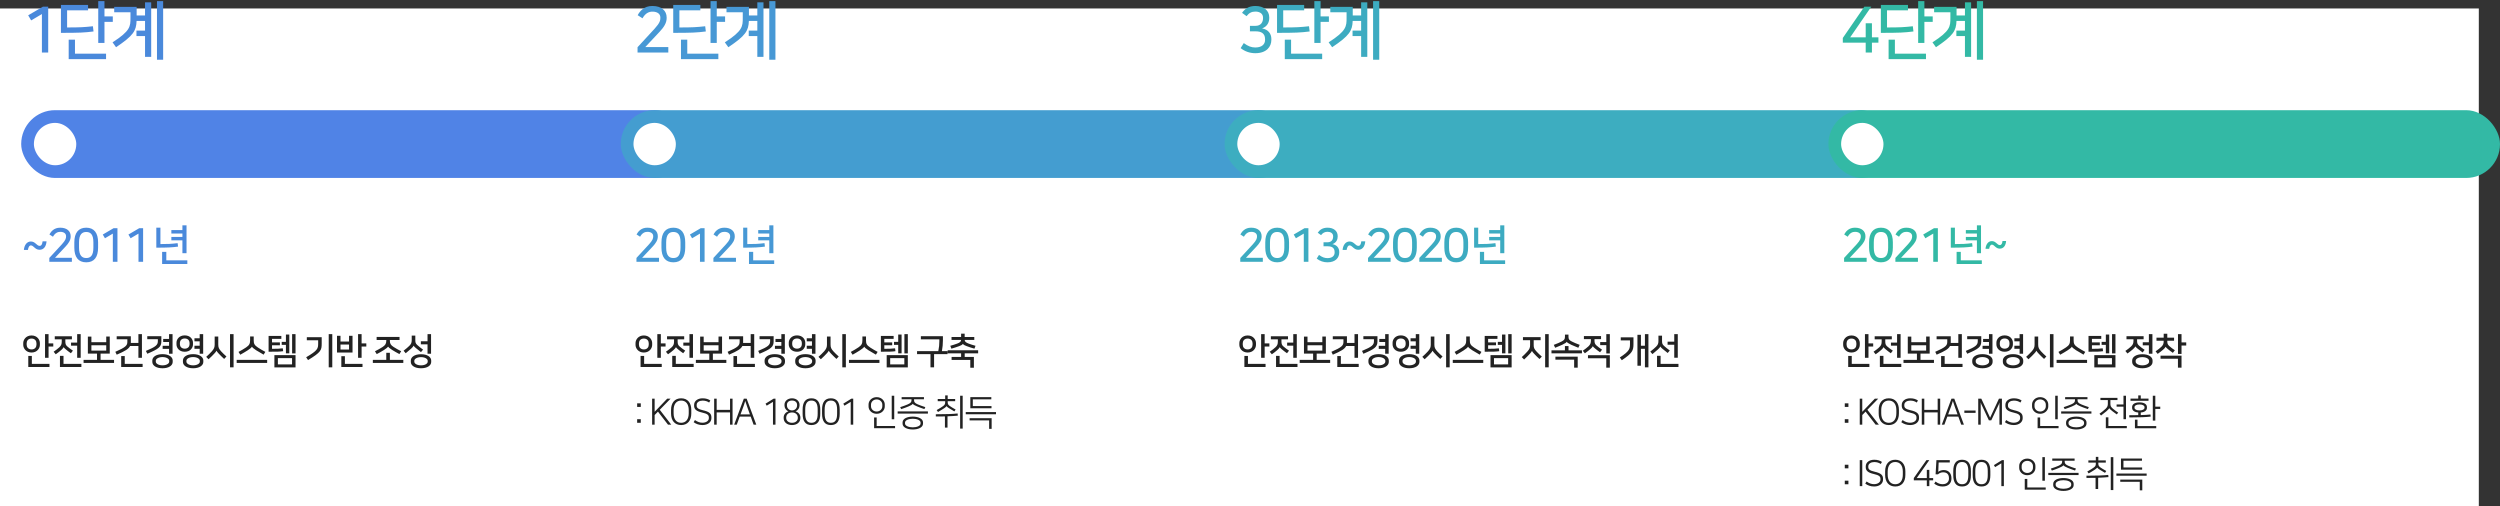 <svg width="1180" height="239" viewBox="0 0 1180 239" fill="none" xmlns="http://www.w3.org/2000/svg">
<rect x="0" y="0" width="1180" height="239" fill="#333333" stroke="none"/>
<path d="M1170 4H0V239H1170V4Z" fill="white"/>
<path d="M10.969 162.806C10.969 164.353 12.244 166.393 14.896 166.393C17.548 166.393 18.823 164.353 18.823 162.806V161.922C18.823 160.375 17.548 158.335 14.896 158.335C12.244 158.335 10.969 160.375 10.969 161.922V162.806ZM25.147 162.092H22.92V157.706H21.254V168.892H22.92V163.554H25.147V162.092ZM15.032 168.008H13.349V173.21H23.345V171.748H15.032V168.008ZM17.208 162.738C17.208 163.775 16.528 164.931 14.896 164.931C13.281 164.931 12.584 163.775 12.584 162.738V161.99C12.584 160.953 13.264 159.797 14.896 159.797C16.528 159.797 17.208 160.953 17.208 161.99V162.738ZM30.063 163.877C30.182 164.132 30.522 164.455 31.032 164.88C31.848 165.56 32.579 166.121 33.463 166.733L34.415 165.509C33.429 164.846 32.545 164.2 31.729 163.486C30.998 162.857 30.845 162.211 30.845 161.123V160.154H33.939V158.709H25.847V160.154H29.145V161.191C29.145 162.432 28.873 163.112 28.04 163.894C27.445 164.455 26.408 165.254 25.32 166.019L26.306 167.226C27.258 166.563 28.193 165.849 28.907 165.203C29.434 164.727 29.944 164.166 30.046 163.877H30.063ZM38.087 168.875V157.706H36.421V161.701H33.531V163.146H36.421V168.875H38.087ZM29.978 167.974H28.295V173.21H38.41V171.748H29.978V167.974ZM51.808 158.845H50.142V161.531H43.138V158.862H41.472V166.903H45.79V169.861H39.449V171.289H53.831V169.861H47.473V166.903H51.808V158.845ZM43.138 162.959H50.142V165.475H43.138V162.959ZM66.992 168.892V157.706H65.326V161.854H61.739C61.756 161.735 61.756 161.599 61.756 161.463V158.709H55.075V160.137H60.107V161.378C60.107 163.095 59.291 163.928 54.429 166.053L55.092 167.413C59.019 165.73 60.753 164.693 61.399 163.299H65.326V168.892H66.992ZM58.883 168.059H57.2V173.21H67.315V171.748H58.883V168.059ZM71.891 170.83C71.891 172.479 73.693 173.822 76.702 173.822C79.711 173.822 81.513 172.479 81.513 170.83V170.15C81.513 168.501 79.711 167.158 76.702 167.158C73.693 167.158 71.891 168.501 71.891 170.15V170.83ZM74.509 161.021C74.509 162.823 73.591 163.656 68.865 165.628L69.528 166.971C74.883 164.693 76.158 163.741 76.158 161.14V158.675H69.511V160.103H74.509V161.021ZM81.445 166.954V157.706H79.796V159.967H77.025V161.412H79.796V163.231H76.77V164.676H79.796V166.954H81.445ZM79.864 170.728C79.864 171.561 78.64 172.445 76.702 172.445C74.764 172.445 73.54 171.561 73.54 170.728V170.252C73.54 169.419 74.764 168.535 76.702 168.535C78.64 168.535 79.864 169.419 79.864 170.252V170.728ZM86.343 170.83C86.343 172.479 88.145 173.822 91.154 173.822C94.163 173.822 95.965 172.479 95.965 170.83V170.15C95.965 168.501 94.163 167.158 91.154 167.158C88.145 167.158 86.343 168.501 86.343 170.15V170.83ZM91.086 161.735C91.086 160.222 89.862 158.301 87.193 158.301C84.524 158.301 83.3 160.222 83.3 161.735V162.602C83.3 164.115 84.524 166.036 87.193 166.036C89.862 166.036 91.086 164.115 91.086 162.602V161.735ZM95.897 166.954V157.706H94.248V159.661H91.783V161.106H94.248V163.197H91.783V164.642H94.248V166.954H95.897ZM94.316 170.728C94.316 171.561 93.092 172.445 91.154 172.445C89.216 172.445 87.992 171.561 87.992 170.728V170.252C87.992 169.419 89.216 168.535 91.154 168.535C93.092 168.535 94.316 169.419 94.316 170.252V170.728ZM89.471 162.517C89.471 163.52 88.757 164.574 87.193 164.574C85.629 164.574 84.915 163.52 84.915 162.517V161.82C84.915 160.817 85.629 159.763 87.193 159.763C88.757 159.763 89.471 160.817 89.471 161.82V162.517ZM110.248 173.38V157.706H108.565V173.38H110.248ZM102.19 165.543C102.326 165.883 102.734 166.359 103.21 166.869C103.856 167.566 104.621 168.331 105.794 169.419L106.882 168.263C105.862 167.362 105.114 166.648 104.383 165.849C103.346 164.693 103.023 163.996 103.023 162.653V158.828H101.323V162.653C101.323 163.86 101.051 164.625 100.014 165.798C99.249 166.648 98.365 167.515 97.328 168.433L98.433 169.572C99.589 168.518 100.49 167.617 101.187 166.852C101.731 166.257 102.02 165.917 102.173 165.543H102.19ZM111.713 169.861V171.289H126.095V169.861H111.713ZM118.921 163.639C119.108 164.03 119.805 164.625 120.91 165.322C121.93 165.968 123.171 166.682 124.429 167.396L125.245 166.087C123.902 165.356 122.916 164.795 121.845 164.098C120.009 162.891 119.754 162.194 119.754 160.528V158.811H118.054V160.528C118.054 162.194 117.697 162.925 116.15 163.979C115.011 164.744 113.94 165.356 112.58 166.104L113.413 167.43C114.824 166.648 115.912 165.985 116.898 165.356C118.037 164.625 118.734 164.03 118.904 163.639H118.921ZM139.493 167.634H129.514V173.397H139.493V167.634ZM133.475 164.404C131.877 164.591 130.942 164.642 128.392 164.642V162.959H132.115V161.616H128.392V159.933H132.795V158.556H126.777V166.019C130.993 166.019 132.047 165.985 133.645 165.764L133.475 164.404ZM137.844 171.986H131.163V169.045H137.844V171.986ZM132.965 162.789H134.954V166.784H136.552V157.91H134.954V161.361H132.965V162.789ZM137.878 166.818H139.493V157.706H137.878V166.818ZM145.395 169.963C151.6 166.206 151.838 165.254 151.838 162.16V159.151H144.817V160.596H150.172V162.143C150.172 164.557 149.934 165.441 144.511 168.62L145.395 169.963ZM156.836 173.38V157.706H155.153V173.38H156.836ZM166.393 166.393V158.505H164.744V161.208H160.715V158.505H159.066V166.393H166.393ZM172.904 162.092H170.677V157.706H169.011V168.892H170.677V163.554H172.904V162.092ZM162.789 168.127H161.106V173.21H171.102V171.748H162.789V168.127ZM160.715 162.619H164.744V164.965H160.715V162.619ZM183.191 163.622C183.361 163.911 183.922 164.421 185.044 165.135C186.183 165.849 187.084 166.359 188.529 167.124L189.362 165.781C187.934 165.05 187.101 164.608 185.792 163.775C184.432 162.908 184.024 162.177 184.024 160.902V160.494H188.58V159.032H177.768V160.494H182.324V160.902C182.324 162.194 181.848 162.959 180.539 163.809C179.451 164.506 178.448 165.05 176.986 165.798L177.819 167.141C179.094 166.478 180.131 165.9 181.287 165.169C182.409 164.455 182.987 163.928 183.174 163.622H183.191ZM184.024 169.861V166.512H182.324V169.861H175.983V171.289H190.365V169.861H184.024ZM193.904 170.847C193.904 172.496 195.706 173.822 198.715 173.822C201.724 173.822 203.526 172.496 203.526 170.847V170.167C203.526 168.518 201.724 167.192 198.715 167.192C195.706 167.192 193.904 168.518 193.904 170.167V170.847ZM195.247 163.163C195.349 163.418 195.706 163.792 196.216 164.217C197.032 164.897 197.814 165.543 198.698 166.206L199.684 165.033C198.681 164.302 197.712 163.537 196.913 162.806C196.097 162.058 196.029 161.497 196.029 160.443V158.403H194.329V160.511C194.329 161.701 194.091 162.347 193.224 163.214C192.629 163.809 191.575 164.71 190.487 165.543L191.49 166.733C192.391 166.019 193.394 165.169 194.091 164.523C194.618 164.047 195.145 163.452 195.23 163.163H195.247ZM203.458 166.971V157.706H201.792V161.089H198.647V162.534H201.792V166.971H203.458ZM201.877 170.745C201.877 171.578 200.653 172.445 198.715 172.445C196.777 172.445 195.553 171.578 195.553 170.745V170.269C195.553 169.436 196.777 168.569 198.715 168.569C200.653 168.569 201.877 169.436 201.877 170.269V170.745Z" fill="#222222"/>
<path d="M22.75 24.78V3.15H20.26L13.3 7.23L14.71 9.63L19.78 6.63V24.78H22.75ZM43.85 12.39C39.681 12.84 37.821 12.96 31.671 12.96V4.89H41.571V2.34H28.761V15.51C37.401 15.51 39.92 15.39 44.151 14.85L43.85 12.39ZM53.24 7.74H49.31V0.54H46.37V20.28H49.31V10.32H53.24V7.74ZM35.391 18.72H32.42V27.9H50.06V25.32H35.391V18.72ZM61.585 8.37C61.585 12.45 61.585 14.55 53.125 19.98L54.775 22.29C62.905 16.86 64.315 14.55 64.465 9.87H68.455V14.43H64.405V17.01H68.455V26.85H71.365V1.11H68.455V7.29H64.495V3.24H53.905V5.79H61.585V8.37ZM77.005 0.54H74.095V28.2H77.005V0.54Z" fill="#4A89DB"/>
<path d="M88.04 119.52V106.36H86.1V108.6H80.88V110.22H86.1V111.82H80.88V113.44H86.1V119.52H88.04ZM73.78 107.46V116.9C79.14 116.9 81.18 116.78 84.04 116.4L83.84 114.76C80.88 115.14 79.02 115.2 75.72 115.2V107.46H73.78ZM78.5 118.88H76.52V124.6H88.42V122.88H78.5V118.88Z" fill="#4A89DB"/>
<path d="M18.668 117.896C20.648 117.896 21.792 116.334 21.968 113.914H20.098C19.944 115.256 19.57 116.048 18.69 116.048C17.326 116.048 16.688 113.98 14.554 113.98C12.64 113.98 11.452 115.762 11.276 117.962H13.19C13.3 117.126 13.674 115.828 14.576 115.828C15.874 115.828 16.512 117.896 18.668 117.896ZM23.279 121.746V123.572H33.927V121.68H25.963L30.913 116.4C32.343 114.882 33.355 113.386 33.355 111.67V111.45C33.355 109.14 31.617 107.468 28.405 107.468C25.479 107.468 24.071 109.294 23.323 110.658L24.995 111.736C26.029 109.888 27.283 109.426 28.449 109.426C30.099 109.426 31.177 110.196 31.177 111.45V111.626C31.177 112.462 31.001 113.342 29.197 115.322L23.279 121.746ZM46.299 114.398C46.299 109.954 44.429 107.468 40.689 107.468C36.993 107.468 35.079 109.954 35.079 114.398V116.862C35.079 121.306 36.927 123.814 40.689 123.814C44.495 123.814 46.299 121.35 46.299 116.862V114.398ZM44.077 116.884C44.077 120.8 42.625 121.79 40.689 121.79C38.841 121.79 37.301 120.778 37.301 116.884V114.376C37.301 110.526 38.841 109.492 40.689 109.492C42.625 109.492 44.077 110.504 44.077 114.376V116.884ZM55.437 123.572V107.71H53.611L48.507 110.702L49.541 112.462L53.259 110.262V123.572H55.437ZM67.545 123.572V107.71H65.719L60.615 110.702L61.649 112.462L65.367 110.262V123.572H67.545Z" fill="#4A89DB"/>
<path d="M299.969 162.806C299.969 164.353 301.244 166.393 303.896 166.393C306.548 166.393 307.823 164.353 307.823 162.806V161.922C307.823 160.375 306.548 158.335 303.896 158.335C301.244 158.335 299.969 160.375 299.969 161.922V162.806ZM314.147 162.092H311.92V157.706H310.254V168.892H311.92V163.554H314.147V162.092ZM304.032 168.008H302.349V173.21H312.345V171.748H304.032V168.008ZM306.208 162.738C306.208 163.775 305.528 164.931 303.896 164.931C302.281 164.931 301.584 163.775 301.584 162.738V161.99C301.584 160.953 302.264 159.797 303.896 159.797C305.528 159.797 306.208 160.953 306.208 161.99V162.738ZM319.063 163.877C319.182 164.132 319.522 164.455 320.032 164.88C320.848 165.56 321.579 166.121 322.463 166.733L323.415 165.509C322.429 164.846 321.545 164.2 320.729 163.486C319.998 162.857 319.845 162.211 319.845 161.123V160.154H322.939V158.709H314.847V160.154H318.145V161.191C318.145 162.432 317.873 163.112 317.04 163.894C316.445 164.455 315.408 165.254 314.32 166.019L315.306 167.226C316.258 166.563 317.193 165.849 317.907 165.203C318.434 164.727 318.944 164.166 319.046 163.877H319.063ZM327.087 168.875V157.706H325.421V161.701H322.531V163.146H325.421V168.875H327.087ZM318.978 167.974H317.295V173.21H327.41V171.748H318.978V167.974ZM340.808 158.845H339.142V161.531H332.138V158.862H330.472V166.903H334.79V169.861H328.449V171.289H342.831V169.861H336.473V166.903H340.808V158.845ZM332.138 162.959H339.142V165.475H332.138V162.959ZM355.992 168.892V157.706H354.326V161.854H350.739C350.756 161.735 350.756 161.599 350.756 161.463V158.709H344.075V160.137H349.107V161.378C349.107 163.095 348.291 163.928 343.429 166.053L344.092 167.413C348.019 165.73 349.753 164.693 350.399 163.299H354.326V168.892H355.992ZM347.883 168.059H346.2V173.21H356.315V171.748H347.883V168.059ZM360.891 170.83C360.891 172.479 362.693 173.822 365.702 173.822C368.711 173.822 370.513 172.479 370.513 170.83V170.15C370.513 168.501 368.711 167.158 365.702 167.158C362.693 167.158 360.891 168.501 360.891 170.15V170.83ZM363.509 161.021C363.509 162.823 362.591 163.656 357.865 165.628L358.528 166.971C363.883 164.693 365.158 163.741 365.158 161.14V158.675H358.511V160.103H363.509V161.021ZM370.445 166.954V157.706H368.796V159.967H366.025V161.412H368.796V163.231H365.77V164.676H368.796V166.954H370.445ZM368.864 170.728C368.864 171.561 367.64 172.445 365.702 172.445C363.764 172.445 362.54 171.561 362.54 170.728V170.252C362.54 169.419 363.764 168.535 365.702 168.535C367.64 168.535 368.864 169.419 368.864 170.252V170.728ZM375.343 170.83C375.343 172.479 377.145 173.822 380.154 173.822C383.163 173.822 384.965 172.479 384.965 170.83V170.15C384.965 168.501 383.163 167.158 380.154 167.158C377.145 167.158 375.343 168.501 375.343 170.15V170.83ZM380.086 161.735C380.086 160.222 378.862 158.301 376.193 158.301C373.524 158.301 372.3 160.222 372.3 161.735V162.602C372.3 164.115 373.524 166.036 376.193 166.036C378.862 166.036 380.086 164.115 380.086 162.602V161.735ZM384.897 166.954V157.706H383.248V159.661H380.783V161.106H383.248V163.197H380.783V164.642H383.248V166.954H384.897ZM383.316 170.728C383.316 171.561 382.092 172.445 380.154 172.445C378.216 172.445 376.992 171.561 376.992 170.728V170.252C376.992 169.419 378.216 168.535 380.154 168.535C382.092 168.535 383.316 169.419 383.316 170.252V170.728ZM378.471 162.517C378.471 163.52 377.757 164.574 376.193 164.574C374.629 164.574 373.915 163.52 373.915 162.517V161.82C373.915 160.817 374.629 159.763 376.193 159.763C377.757 159.763 378.471 160.817 378.471 161.82V162.517ZM399.248 173.38V157.706H397.565V173.38H399.248ZM391.19 165.543C391.326 165.883 391.734 166.359 392.21 166.869C392.856 167.566 393.621 168.331 394.794 169.419L395.882 168.263C394.862 167.362 394.114 166.648 393.383 165.849C392.346 164.693 392.023 163.996 392.023 162.653V158.828H390.323V162.653C390.323 163.86 390.051 164.625 389.014 165.798C388.249 166.648 387.365 167.515 386.328 168.433L387.433 169.572C388.589 168.518 389.49 167.617 390.187 166.852C390.731 166.257 391.02 165.917 391.173 165.543H391.19ZM400.713 169.861V171.289H415.095V169.861H400.713ZM407.921 163.639C408.108 164.03 408.805 164.625 409.91 165.322C410.93 165.968 412.171 166.682 413.429 167.396L414.245 166.087C412.902 165.356 411.916 164.795 410.845 164.098C409.009 162.891 408.754 162.194 408.754 160.528V158.811H407.054V160.528C407.054 162.194 406.697 162.925 405.15 163.979C404.011 164.744 402.94 165.356 401.58 166.104L402.413 167.43C403.824 166.648 404.912 165.985 405.898 165.356C407.037 164.625 407.734 164.03 407.904 163.639H407.921ZM428.493 167.634H418.514V173.397H428.493V167.634ZM422.475 164.404C420.877 164.591 419.942 164.642 417.392 164.642V162.959H421.115V161.616H417.392V159.933H421.795V158.556H415.777V166.019C419.993 166.019 421.047 165.985 422.645 165.764L422.475 164.404ZM426.844 171.986H420.163V169.045H426.844V171.986ZM421.965 162.789H423.954V166.784H425.552V157.91H423.954V161.361H421.965V162.789ZM426.878 166.818H428.493V157.706H426.878V166.818ZM444.578 165.73C444.901 164.03 445.054 162.313 445.054 160.681V158.675H434.65V160.154H443.371V161.072C443.371 162.585 443.235 164.064 442.878 165.73H432.848V167.158H439.189V173.38H440.889V167.158H447.23V165.73H444.578ZM449.154 169.895H457.977V173.567H459.677V168.467H455.342V166.767H461.683V165.339H447.301V166.767H453.642V168.467H449.154V169.895ZM454.492 162.313C454.747 162.755 455.495 163.078 456.209 163.35C457.467 163.826 458.657 164.217 459.932 164.574L460.442 163.214C459.048 162.823 457.977 162.483 457.212 162.177C455.971 161.684 455.342 161.259 455.325 160.443H459.864V159.049H455.325V157.502H453.642V159.049H449.12V160.443H453.642C453.625 161.259 453.013 161.718 451.772 162.177C450.633 162.602 449.715 162.891 448.542 163.214L449.052 164.574C450.31 164.217 451.517 163.826 452.792 163.35C453.506 163.078 454.22 162.755 454.475 162.313H454.492Z" fill="#222222"/>
<path d="M300.734 199.575H302.451V197.875H300.734V199.575ZM300.734 192.061H302.451V190.361H300.734V192.061ZM316.505 188.185H314.907L308.991 194.373V188.185H307.801V200.442H308.991V195.903L310.555 194.288L315.298 200.442H316.828L311.405 193.421L316.505 188.185ZM321.511 187.998C318.468 187.998 316.734 190.123 316.734 193.472V195.155C316.734 198.504 318.485 200.629 321.511 200.629C324.537 200.629 326.288 198.504 326.288 195.155V193.472C326.288 190.123 324.537 187.998 321.511 187.998ZM321.511 199.558C319.335 199.558 317.941 197.977 317.941 195.053V193.574C317.941 190.65 319.335 189.069 321.511 189.069C323.687 189.069 325.081 190.65 325.081 193.574V195.053C325.081 197.977 323.687 199.558 321.511 199.558ZM331.514 199.524C330.409 199.524 329.219 199.15 328.012 198.266L327.4 199.269C328.488 200.102 329.95 200.629 331.565 200.629C334.217 200.629 335.781 199.167 335.781 197.416V197.025C335.781 195.274 334.897 194.339 331.735 193.625C329.508 193.115 328.828 192.503 328.828 191.449V191.109C328.828 189.834 330.12 189.086 331.633 189.086C332.891 189.086 333.928 189.443 334.71 190.004L335.271 189.035C334.438 188.44 333.282 187.998 331.633 187.998C329.304 187.998 327.621 189.256 327.621 191.109V191.5C327.621 193.047 328.505 194.067 331.361 194.713C333.979 195.308 334.574 195.903 334.574 197.059V197.416C334.574 198.521 333.435 199.524 331.514 199.524ZM344.578 200.442H345.768V188.185H344.578V193.455H338.271V188.185H337.081V200.442H338.271V194.645H344.578V200.442ZM352.427 188.185H351.084L346.528 200.442H347.752L349.146 196.634H354.331L355.691 200.442H356.966L352.427 188.185ZM350.744 192.282C351.05 191.449 351.288 190.837 351.747 189.239C352.24 190.837 352.461 191.449 352.767 192.282L353.957 195.597H349.52L350.744 192.282ZM366.031 200.442V188.185H365.13L361.339 190.531L361.883 191.483L364.841 189.681V200.442H366.031ZM371.43 191.109C371.43 189.851 372.365 189.052 373.827 189.052C375.272 189.052 376.224 189.851 376.224 191.109V191.313C376.224 192.639 375.289 193.71 373.827 193.71C372.365 193.71 371.43 192.639 371.43 191.313V191.109ZM371.09 197.093C371.09 195.614 372.246 194.679 373.827 194.679C375.442 194.679 376.564 195.648 376.564 197.093V197.297C376.564 198.555 375.544 199.558 373.827 199.558C372.127 199.558 371.09 198.555 371.09 197.297V197.093ZM369.883 197.331C369.883 199.286 371.464 200.629 373.827 200.629C376.19 200.629 377.771 199.286 377.771 197.331V197.042C377.771 195.699 376.836 194.56 375.51 194.169C376.7 193.625 377.38 192.605 377.38 191.33V191.058C377.38 189.307 375.884 187.998 373.827 187.998C371.77 187.998 370.274 189.307 370.274 191.058V191.33C370.274 192.605 370.954 193.625 372.127 194.169C370.801 194.577 369.883 195.699 369.883 197.042V197.331ZM387.166 193.353C387.166 189.919 385.874 187.998 382.984 187.998C380.128 187.998 378.836 189.919 378.836 193.353V195.257C378.836 198.691 380.077 200.629 382.984 200.629C385.925 200.629 387.166 198.725 387.166 195.257V193.353ZM385.942 195.274C385.942 198.334 384.939 199.558 382.984 199.558C381.097 199.558 380.06 198.317 380.06 195.274V193.336C380.06 190.327 381.097 189.069 382.984 189.069C384.939 189.069 385.942 190.31 385.942 193.336V195.274ZM396.339 193.353C396.339 189.919 395.047 187.998 392.157 187.998C389.301 187.998 388.009 189.919 388.009 193.353V195.257C388.009 198.691 389.25 200.629 392.157 200.629C395.098 200.629 396.339 198.725 396.339 195.257V193.353ZM395.115 195.274C395.115 198.334 394.112 199.558 392.157 199.558C390.27 199.558 389.233 198.317 389.233 195.274V193.336C389.233 190.327 390.27 189.069 392.157 189.069C394.112 189.069 395.115 190.31 395.115 193.336V195.274ZM402.724 200.442V188.185H401.823L398.032 190.531L398.576 191.483L401.534 189.681V200.442H402.724ZM413.785 197.042H412.578V202.125H422.472V201.071H413.785V197.042ZM422.081 186.774H420.891V197.892H422.081V186.774ZM413.785 195.308C416.114 195.308 417.61 193.574 417.61 191.891V190.871C417.61 189.188 416.114 187.454 413.785 187.454C411.456 187.454 409.96 189.188 409.96 190.871V191.891C409.96 193.574 411.456 195.308 413.785 195.308ZM413.785 188.525C415.366 188.525 416.454 189.698 416.454 190.973V191.789C416.454 193.064 415.366 194.237 413.785 194.237C412.204 194.237 411.116 193.064 411.116 191.789V190.973C411.116 189.698 412.204 188.525 413.785 188.525ZM430.838 196.634C428.288 196.634 426.01 197.552 426.01 199.388V199.966C426.01 201.768 428.288 202.72 430.838 202.72C433.388 202.72 435.666 201.768 435.666 199.966V199.388C435.666 197.586 433.388 196.634 430.838 196.634ZM430.821 190.599H430.838C431.025 190.956 431.807 191.398 432.861 191.823C433.745 192.197 434.918 192.639 436.312 193.098L436.754 192.163C435.326 191.704 434.034 191.228 433.201 190.871C431.807 190.276 431.433 189.783 431.433 188.899V188.457H436.108V187.437H425.568V188.457H430.226V188.899C430.226 189.783 429.835 190.259 428.441 190.871C427.591 191.245 426.435 191.67 424.888 192.18L425.364 193.115C426.758 192.656 427.829 192.248 428.798 191.84C429.852 191.398 430.634 190.973 430.821 190.599ZM430.838 201.7C429.002 201.7 427.166 201.054 427.166 199.898V199.456C427.166 198.3 429.002 197.654 430.838 197.654C432.674 197.654 434.51 198.3 434.51 199.456V199.898C434.51 201.054 432.674 201.7 430.838 201.7ZM423.698 194.186V195.223H437.978V194.186H423.698ZM446.77 191.704C446.872 191.942 447.399 192.316 447.909 192.656C448.64 193.132 449.558 193.676 450.459 194.186L451.054 193.302C449.898 192.656 448.776 191.993 448.232 191.585C447.416 190.956 447.314 190.599 447.314 189.681V189.358H450.833V188.321H447.314V186.638H446.124V188.321H442.605V189.358H446.124V189.715C446.124 190.633 446.005 191.007 445.24 191.602C444.662 192.061 443.472 192.792 442.095 193.557L442.741 194.458C443.557 193.999 444.798 193.268 445.665 192.673C446.226 192.282 446.651 191.925 446.753 191.704H446.77ZM454.386 186.774H453.179V202.312H454.386V186.774ZM451.989 195.155C449.711 195.41 446.617 195.529 441.704 195.529V196.583C443.387 196.583 444.781 196.566 446.005 196.549V201.819H447.229V196.498C449.099 196.43 450.544 196.345 452.091 196.192L451.989 195.155ZM455.834 194.509V195.546H470.114V194.509H455.834ZM457.653 198.419H466.867V202.431H468.057V197.382H457.653V198.419ZM467.904 187.437H457.993V192.69H467.989V191.653H459.166V188.474H467.904V187.437Z" fill="#222222"/>
<path d="M300.92 22.29V24.78H315.44V22.2H304.58L311.33 15C313.28 12.93 314.66 10.89 314.66 8.55V8.25C314.66 5.1 312.29 2.82 307.91 2.82C303.92 2.82 302 5.31 300.98 7.17L303.26 8.64C304.67 6.12 306.38 5.49 307.97 5.49C310.22 5.49 311.69 6.54 311.69 8.25V8.49C311.69 9.63 311.45 10.83 308.99 13.53L300.92 22.29ZM332.851 12.39C328.681 12.84 326.821 12.96 320.671 12.96V4.89H330.571V2.34H317.761V15.51C326.401 15.51 328.921 15.39 333.151 14.85L332.851 12.39ZM342.241 7.74H338.311V0.54H335.371V20.28H338.311V10.32H342.241V7.74ZM324.391 18.72H321.421V27.9H339.061V25.32H324.391V18.72ZM350.585 8.37C350.585 12.45 350.585 14.55 342.125 19.98L343.775 22.29C351.905 16.86 353.315 14.55 353.465 9.87H357.455V14.43H353.405V17.01H357.455V26.85H360.365V1.11H357.455V7.29H353.495V3.24H342.905V5.79H350.585V8.37ZM366.005 0.54H363.095V28.2H366.005V0.54Z" fill="#4798D5"/>
<rect x="10" y="52" width="315" height="32" rx="16" fill="#5083E6"/>
<rect x="16" y="58" width="20" height="20" rx="10" fill="white"/>
<rect x="293" y="52" width="317" height="32" rx="16" fill="#449DD0"/>
<rect x="299" y="58" width="20" height="20" rx="10" fill="white"/>
<rect x="578" y="52" width="316" height="32" rx="16" fill="#3DADC0"/>
<rect x="584" y="58" width="20" height="20" rx="10" fill="white"/>
<rect x="863" y="52" width="317" height="32" rx="16" fill="#33B9A5"/>
<rect x="869" y="58" width="20" height="20" rx="10" fill="white"/>
<path d="M365.04 119.52V106.36H363.1V108.6H357.88V110.22H363.1V111.82H357.88V113.44H363.1V119.52H365.04ZM350.78 107.46V116.9C356.14 116.9 358.18 116.78 361.04 116.4L360.84 114.76C357.88 115.14 356.02 115.2 352.72 115.2V107.46H350.78ZM355.5 118.88H353.52V124.6H365.42V122.88H355.5V118.88Z" fill="#4798D5"/>
<path d="M300.408 121.746V123.572H311.056V121.68H303.092L308.042 116.4C309.472 114.882 310.484 113.386 310.484 111.67V111.45C310.484 109.14 308.746 107.468 305.534 107.468C302.608 107.468 301.2 109.294 300.452 110.658L302.124 111.736C303.158 109.888 304.412 109.426 305.578 109.426C307.228 109.426 308.306 110.196 308.306 111.45V111.626C308.306 112.462 308.13 113.342 306.326 115.322L300.408 121.746ZM323.428 114.398C323.428 109.954 321.558 107.468 317.818 107.468C314.122 107.468 312.208 109.954 312.208 114.398V116.862C312.208 121.306 314.056 123.814 317.818 123.814C321.624 123.814 323.428 121.35 323.428 116.862V114.398ZM321.206 116.884C321.206 120.8 319.754 121.79 317.818 121.79C315.97 121.79 314.43 120.778 314.43 116.884V114.376C314.43 110.526 315.97 109.492 317.818 109.492C319.754 109.492 321.206 110.504 321.206 114.376V116.884ZM332.565 123.572V107.71H330.739L325.635 110.702L326.669 112.462L330.387 110.262V123.572H332.565ZM336.731 121.746V123.572H347.379V121.68H339.415L344.365 116.4C345.795 114.882 346.807 113.386 346.807 111.67V111.45C346.807 109.14 345.069 107.468 341.857 107.468C338.931 107.468 337.523 109.294 336.775 110.658L338.447 111.736C339.481 109.888 340.735 109.426 341.901 109.426C343.551 109.426 344.629 110.196 344.629 111.45V111.626C344.629 112.462 344.453 113.342 342.649 115.322L336.731 121.746Z" fill="#4798D5"/>
<path d="M584.969 162.806C584.969 164.353 586.244 166.393 588.896 166.393C591.548 166.393 592.823 164.353 592.823 162.806V161.922C592.823 160.375 591.548 158.335 588.896 158.335C586.244 158.335 584.969 160.375 584.969 161.922V162.806ZM599.147 162.092H596.92V157.706H595.254V168.892H596.92V163.554H599.147V162.092ZM589.032 168.008H587.349V173.21H597.345V171.748H589.032V168.008ZM591.208 162.738C591.208 163.775 590.528 164.931 588.896 164.931C587.281 164.931 586.584 163.775 586.584 162.738V161.99C586.584 160.953 587.264 159.797 588.896 159.797C590.528 159.797 591.208 160.953 591.208 161.99V162.738ZM604.063 163.877C604.182 164.132 604.522 164.455 605.032 164.88C605.848 165.56 606.579 166.121 607.463 166.733L608.415 165.509C607.429 164.846 606.545 164.2 605.729 163.486C604.998 162.857 604.845 162.211 604.845 161.123V160.154H607.939V158.709H599.847V160.154H603.145V161.191C603.145 162.432 602.873 163.112 602.04 163.894C601.445 164.455 600.408 165.254 599.32 166.019L600.306 167.226C601.258 166.563 602.193 165.849 602.907 165.203C603.434 164.727 603.944 164.166 604.046 163.877H604.063ZM612.087 168.875V157.706H610.421V161.701H607.531V163.146H610.421V168.875H612.087ZM603.978 167.974H602.295V173.21H612.41V171.748H603.978V167.974ZM625.808 158.845H624.142V161.531H617.138V158.862H615.472V166.903H619.79V169.861H613.449V171.289H627.831V169.861H621.473V166.903H625.808V158.845ZM617.138 162.959H624.142V165.475H617.138V162.959ZM640.992 168.892V157.706H639.326V161.854H635.739C635.756 161.735 635.756 161.599 635.756 161.463V158.709H629.075V160.137H634.107V161.378C634.107 163.095 633.291 163.928 628.429 166.053L629.092 167.413C633.019 165.73 634.753 164.693 635.399 163.299H639.326V168.892H640.992ZM632.883 168.059H631.2V173.21H641.315V171.748H632.883V168.059ZM645.891 170.83C645.891 172.479 647.693 173.822 650.702 173.822C653.711 173.822 655.513 172.479 655.513 170.83V170.15C655.513 168.501 653.711 167.158 650.702 167.158C647.693 167.158 645.891 168.501 645.891 170.15V170.83ZM648.509 161.021C648.509 162.823 647.591 163.656 642.865 165.628L643.528 166.971C648.883 164.693 650.158 163.741 650.158 161.14V158.675H643.511V160.103H648.509V161.021ZM655.445 166.954V157.706H653.796V159.967H651.025V161.412H653.796V163.231H650.77V164.676H653.796V166.954H655.445ZM653.864 170.728C653.864 171.561 652.64 172.445 650.702 172.445C648.764 172.445 647.54 171.561 647.54 170.728V170.252C647.54 169.419 648.764 168.535 650.702 168.535C652.64 168.535 653.864 169.419 653.864 170.252V170.728ZM660.343 170.83C660.343 172.479 662.145 173.822 665.154 173.822C668.163 173.822 669.965 172.479 669.965 170.83V170.15C669.965 168.501 668.163 167.158 665.154 167.158C662.145 167.158 660.343 168.501 660.343 170.15V170.83ZM665.086 161.735C665.086 160.222 663.862 158.301 661.193 158.301C658.524 158.301 657.3 160.222 657.3 161.735V162.602C657.3 164.115 658.524 166.036 661.193 166.036C663.862 166.036 665.086 164.115 665.086 162.602V161.735ZM669.897 166.954V157.706H668.248V159.661H665.783V161.106H668.248V163.197H665.783V164.642H668.248V166.954H669.897ZM668.316 170.728C668.316 171.561 667.092 172.445 665.154 172.445C663.216 172.445 661.992 171.561 661.992 170.728V170.252C661.992 169.419 663.216 168.535 665.154 168.535C667.092 168.535 668.316 169.419 668.316 170.252V170.728ZM663.471 162.517C663.471 163.52 662.757 164.574 661.193 164.574C659.629 164.574 658.915 163.52 658.915 162.517V161.82C658.915 160.817 659.629 159.763 661.193 159.763C662.757 159.763 663.471 160.817 663.471 161.82V162.517ZM684.248 173.38V157.706H682.565V173.38H684.248ZM676.19 165.543C676.326 165.883 676.734 166.359 677.21 166.869C677.856 167.566 678.621 168.331 679.794 169.419L680.882 168.263C679.862 167.362 679.114 166.648 678.383 165.849C677.346 164.693 677.023 163.996 677.023 162.653V158.828H675.323V162.653C675.323 163.86 675.051 164.625 674.014 165.798C673.249 166.648 672.365 167.515 671.328 168.433L672.433 169.572C673.589 168.518 674.49 167.617 675.187 166.852C675.731 166.257 676.02 165.917 676.173 165.543H676.19ZM685.713 169.861V171.289H700.095V169.861H685.713ZM692.921 163.639C693.108 164.03 693.805 164.625 694.91 165.322C695.93 165.968 697.171 166.682 698.429 167.396L699.245 166.087C697.902 165.356 696.916 164.795 695.845 164.098C694.009 162.891 693.754 162.194 693.754 160.528V158.811H692.054V160.528C692.054 162.194 691.697 162.925 690.15 163.979C689.011 164.744 687.94 165.356 686.58 166.104L687.413 167.43C688.824 166.648 689.912 165.985 690.898 165.356C692.037 164.625 692.734 164.03 692.904 163.639H692.921ZM713.493 167.634H703.514V173.397H713.493V167.634ZM707.475 164.404C705.877 164.591 704.942 164.642 702.392 164.642V162.959H706.115V161.616H702.392V159.933H706.795V158.556H700.777V166.019C704.993 166.019 706.047 165.985 707.645 165.764L707.475 164.404ZM711.844 171.986H705.163V169.045H711.844V171.986ZM706.965 162.789H708.954V166.784H710.552V157.91H708.954V161.361H706.965V162.789ZM711.878 166.818H713.493V157.706H711.878V166.818ZM723.084 165.662C723.22 166.002 723.645 166.478 724.121 166.988C724.767 167.685 725.481 168.399 726.637 169.453L727.742 168.314C726.739 167.43 726.025 166.767 725.294 165.968C724.087 164.659 723.9 164.149 723.9 162.806V160.579H727.181V159.117H718.834V160.579H722.2V162.806C722.2 164.064 722.013 164.71 720.891 165.951C720.126 166.801 719.293 167.634 718.273 168.552L719.378 169.691C720.517 168.637 721.367 167.77 722.064 167.005C722.608 166.41 722.914 166.036 723.067 165.662H723.084ZM730.989 173.38V157.706H729.306V173.38H730.989ZM740.342 165.356V163.333H738.642V165.356H732.301V166.784H746.683V165.356H740.342ZM745.612 162.772C744.065 162.211 742.756 161.616 741.906 161.191C740.665 160.562 740.325 160.12 740.325 158.964V157.927H738.659V158.964C738.659 160.12 738.285 160.545 737.078 161.191C736.262 161.633 734.987 162.177 733.389 162.772L734.035 164.149C735.242 163.69 736.483 163.163 737.333 162.755C738.829 162.041 739.373 161.65 739.492 161.31H739.509C739.628 161.633 740.172 162.041 741.668 162.755C742.518 163.163 743.776 163.69 744.966 164.149L745.612 162.772ZM734.154 169.776H742.994V173.533H744.677V168.348H734.154V169.776ZM751.819 163.418C751.938 163.673 752.278 163.996 752.788 164.421C753.604 165.101 754.335 165.662 755.219 166.274L756.171 165.05C755.168 164.387 754.284 163.741 753.485 163.01C752.737 162.33 752.601 161.752 752.601 160.664V160.069H755.695V158.624H747.603V160.069H750.901V160.732C750.901 161.973 750.612 162.619 749.779 163.435C749.167 164.03 748.164 164.795 747.076 165.56L748.062 166.767C749.014 166.104 749.932 165.373 750.663 164.744C751.207 164.285 751.7 163.707 751.802 163.418H751.819ZM749.524 169.096H758.16V173.533H759.843V167.651H749.524V169.096ZM759.843 166.835V157.706H758.177V161.463H755.287V162.908H758.177V166.835H759.843ZM778.053 157.706H776.404V163.18H774.517V158.029H772.868V172.615H774.517V164.642H776.404V173.38H778.053V157.706ZM769.349 162.143C769.349 164.455 769.349 165.645 764.555 168.722L765.49 170.031C770.42 166.733 770.998 165.475 770.998 162.432V159.236H764.997V160.681H769.349V162.143ZM783.7 163.571C783.802 163.826 784.159 164.2 784.669 164.625C785.485 165.305 786.267 165.951 787.151 166.614L788.137 165.441C787.134 164.71 786.165 163.945 785.366 163.214C784.55 162.466 784.482 161.905 784.482 160.851V158.437H782.782V160.919C782.782 162.109 782.544 162.755 781.677 163.622C781.082 164.217 780.028 165.118 778.94 165.951L779.943 167.141C780.844 166.427 781.847 165.577 782.544 164.931C783.071 164.455 783.598 163.86 783.683 163.571H783.7ZM791.911 168.858V157.706H790.245V161.259H787.1V162.704H790.245V168.858H791.911ZM783.802 167.94H782.119V173.21H792.234V171.748H783.802V167.94Z" fill="#222222"/>
<path d="M588.38 7.62C589.55 6.09 590.81 5.46 592.58 5.46C594.53 5.46 596.15 6.42 596.15 8.31V8.55C596.15 10.41 595.22 12.21 592.52 12.21H589.97V14.79H592.64C595.16 14.79 597.11 15.63 597.11 18.48V18.87C597.11 20.82 595.67 22.41 592.52 22.41C590.66 22.41 589.16 21.87 587.06 20.34L585.59 22.71C587.63 24.33 590 25.11 592.52 25.11C597.83 25.11 600.08 22.02 600.08 18.84V18.39C600.08 15.9 598.61 13.92 595.7 13.41C598.37 12.45 599.09 10.23 599.09 8.52V8.22C599.09 4.98 596.54 2.82 592.55 2.82C589.31 2.82 587.51 4.26 586.25 6.06L588.38 7.62ZM617.851 12.39C613.681 12.84 611.821 12.96 605.671 12.96V4.89H615.571V2.34H602.761V15.51C611.401 15.51 613.921 15.39 618.151 14.85L617.851 12.39ZM627.241 7.74H623.311V0.54H620.371V20.28H623.311V10.32H627.241V7.74ZM609.391 18.72H606.421V27.9H624.061V25.32H609.391V18.72ZM635.585 8.37C635.585 12.45 635.585 14.55 627.125 19.98L628.775 22.29C636.905 16.86 638.315 14.55 638.465 9.87H642.455V14.43H638.405V17.01H642.455V26.85H645.365V1.11H642.455V7.29H638.495V3.24H627.905V5.79H635.585V8.37ZM651.005 0.54H648.095V28.2H651.005V0.54Z" fill="#3DABC1"/>
<path d="M710.04 119.52V106.36H708.1V108.6H702.88V110.22H708.1V111.82H702.88V113.44H708.1V119.52H710.04ZM695.78 107.46V116.9C701.14 116.9 703.18 116.78 706.04 116.4L705.84 114.76C702.88 115.14 701.02 115.2 697.72 115.2V107.46H695.78ZM700.5 118.88H698.52V124.6H710.42V122.88H700.5V118.88Z" fill="#3DABC1"/>
<path d="M585.408 121.746V123.572H596.056V121.68H588.092L593.042 116.4C594.472 114.882 595.484 113.386 595.484 111.67V111.45C595.484 109.14 593.746 107.468 590.534 107.468C587.608 107.468 586.2 109.294 585.452 110.658L587.124 111.736C588.158 109.888 589.412 109.426 590.578 109.426C592.228 109.426 593.306 110.196 593.306 111.45V111.626C593.306 112.462 593.13 113.342 591.326 115.322L585.408 121.746ZM608.428 114.398C608.428 109.954 606.558 107.468 602.818 107.468C599.122 107.468 597.208 109.954 597.208 114.398V116.862C597.208 121.306 599.056 123.814 602.818 123.814C606.624 123.814 608.428 121.35 608.428 116.862V114.398ZM606.206 116.884C606.206 120.8 604.754 121.79 602.818 121.79C600.97 121.79 599.43 120.778 599.43 116.884V114.376C599.43 110.526 600.97 109.492 602.818 109.492C604.754 109.492 606.206 110.504 606.206 114.376V116.884ZM617.565 123.572V107.71H615.739L610.635 110.702L611.669 112.462L615.387 110.262V123.572H617.565ZM623.535 110.988C624.393 109.866 625.317 109.404 626.615 109.404C628.045 109.404 629.233 110.108 629.233 111.494V111.67C629.233 113.034 628.551 114.354 626.571 114.354H624.701V116.246H626.659C628.507 116.246 629.937 116.862 629.937 118.952V119.238C629.937 120.668 628.881 121.834 626.571 121.834C625.207 121.834 624.107 121.438 622.567 120.316L621.489 122.054C622.985 123.242 624.723 123.814 626.571 123.814C630.465 123.814 632.115 121.548 632.115 119.216V118.886C632.115 117.06 631.037 115.608 628.903 115.234C630.861 114.53 631.389 112.902 631.389 111.648V111.428C631.389 109.052 629.519 107.468 626.593 107.468C624.217 107.468 622.897 108.524 621.973 109.844L623.535 110.988ZM641.099 117.896C643.079 117.896 644.223 116.334 644.399 113.914H642.529C642.375 115.256 642.001 116.048 641.121 116.048C639.757 116.048 639.119 113.98 636.985 113.98C635.071 113.98 633.883 115.762 633.707 117.962H635.621C635.731 117.126 636.105 115.828 637.007 115.828C638.305 115.828 638.943 117.896 641.099 117.896ZM645.71 121.746V123.572H656.358V121.68H648.394L653.344 116.4C654.774 114.882 655.786 113.386 655.786 111.67V111.45C655.786 109.14 654.048 107.468 650.836 107.468C647.91 107.468 646.502 109.294 645.754 110.658L647.426 111.736C648.46 109.888 649.714 109.426 650.88 109.426C652.53 109.426 653.608 110.196 653.608 111.45V111.626C653.608 112.462 653.432 113.342 651.628 115.322L645.71 121.746ZM668.73 114.398C668.73 109.954 666.86 107.468 663.12 107.468C659.424 107.468 657.51 109.954 657.51 114.398V116.862C657.51 121.306 659.358 123.814 663.12 123.814C666.926 123.814 668.73 121.35 668.73 116.862V114.398ZM666.508 116.884C666.508 120.8 665.056 121.79 663.12 121.79C661.272 121.79 659.732 120.778 659.732 116.884V114.376C659.732 110.526 661.272 109.492 663.12 109.492C665.056 109.492 666.508 110.504 666.508 114.376V116.884ZM669.926 121.746V123.572H680.574V121.68H672.61L677.56 116.4C678.99 114.882 680.002 113.386 680.002 111.67V111.45C680.002 109.14 678.264 107.468 675.052 107.468C672.126 107.468 670.718 109.294 669.97 110.658L671.642 111.736C672.676 109.888 673.93 109.426 675.096 109.426C676.746 109.426 677.824 110.196 677.824 111.45V111.626C677.824 112.462 677.648 113.342 675.844 115.322L669.926 121.746ZM692.946 114.398C692.946 109.954 691.076 107.468 687.336 107.468C683.64 107.468 681.726 109.954 681.726 114.398V116.862C681.726 121.306 683.574 123.814 687.336 123.814C691.142 123.814 692.946 121.35 692.946 116.862V114.398ZM690.724 116.884C690.724 120.8 689.272 121.79 687.336 121.79C685.488 121.79 683.948 120.778 683.948 116.884V114.376C683.948 110.526 685.488 109.492 687.336 109.492C689.272 109.492 690.724 110.504 690.724 114.376V116.884Z" fill="#3DABC1"/>
<path d="M869.969 162.806C869.969 164.353 871.244 166.393 873.896 166.393C876.548 166.393 877.823 164.353 877.823 162.806V161.922C877.823 160.375 876.548 158.335 873.896 158.335C871.244 158.335 869.969 160.375 869.969 161.922V162.806ZM884.147 162.092H881.92V157.706H880.254V168.892H881.92V163.554H884.147V162.092ZM874.032 168.008H872.349V173.21H882.345V171.748H874.032V168.008ZM876.208 162.738C876.208 163.775 875.528 164.931 873.896 164.931C872.281 164.931 871.584 163.775 871.584 162.738V161.99C871.584 160.953 872.264 159.797 873.896 159.797C875.528 159.797 876.208 160.953 876.208 161.99V162.738ZM889.063 163.877C889.182 164.132 889.522 164.455 890.032 164.88C890.848 165.56 891.579 166.121 892.463 166.733L893.415 165.509C892.429 164.846 891.545 164.2 890.729 163.486C889.998 162.857 889.845 162.211 889.845 161.123V160.154H892.939V158.709H884.847V160.154H888.145V161.191C888.145 162.432 887.873 163.112 887.04 163.894C886.445 164.455 885.408 165.254 884.32 166.019L885.306 167.226C886.258 166.563 887.193 165.849 887.907 165.203C888.434 164.727 888.944 164.166 889.046 163.877H889.063ZM897.087 168.875V157.706H895.421V161.701H892.531V163.146H895.421V168.875H897.087ZM888.978 167.974H887.295V173.21H897.41V171.748H888.978V167.974ZM910.808 158.845H909.142V161.531H902.138V158.862H900.472V166.903H904.79V169.861H898.449V171.289H912.831V169.861H906.473V166.903H910.808V158.845ZM902.138 162.959H909.142V165.475H902.138V162.959ZM925.992 168.892V157.706H924.326V161.854H920.739C920.756 161.735 920.756 161.599 920.756 161.463V158.709H914.075V160.137H919.107V161.378C919.107 163.095 918.291 163.928 913.429 166.053L914.092 167.413C918.019 165.73 919.753 164.693 920.399 163.299H924.326V168.892H925.992ZM917.883 168.059H916.2V173.21H926.315V171.748H917.883V168.059ZM930.891 170.83C930.891 172.479 932.693 173.822 935.702 173.822C938.711 173.822 940.513 172.479 940.513 170.83V170.15C940.513 168.501 938.711 167.158 935.702 167.158C932.693 167.158 930.891 168.501 930.891 170.15V170.83ZM933.509 161.021C933.509 162.823 932.591 163.656 927.865 165.628L928.528 166.971C933.883 164.693 935.158 163.741 935.158 161.14V158.675H928.511V160.103H933.509V161.021ZM940.445 166.954V157.706H938.796V159.967H936.025V161.412H938.796V163.231H935.77V164.676H938.796V166.954H940.445ZM938.864 170.728C938.864 171.561 937.64 172.445 935.702 172.445C933.764 172.445 932.54 171.561 932.54 170.728V170.252C932.54 169.419 933.764 168.535 935.702 168.535C937.64 168.535 938.864 169.419 938.864 170.252V170.728ZM945.343 170.83C945.343 172.479 947.145 173.822 950.154 173.822C953.163 173.822 954.965 172.479 954.965 170.83V170.15C954.965 168.501 953.163 167.158 950.154 167.158C947.145 167.158 945.343 168.501 945.343 170.15V170.83ZM950.086 161.735C950.086 160.222 948.862 158.301 946.193 158.301C943.524 158.301 942.3 160.222 942.3 161.735V162.602C942.3 164.115 943.524 166.036 946.193 166.036C948.862 166.036 950.086 164.115 950.086 162.602V161.735ZM954.897 166.954V157.706H953.248V159.661H950.783V161.106H953.248V163.197H950.783V164.642H953.248V166.954H954.897ZM953.316 170.728C953.316 171.561 952.092 172.445 950.154 172.445C948.216 172.445 946.992 171.561 946.992 170.728V170.252C946.992 169.419 948.216 168.535 950.154 168.535C952.092 168.535 953.316 169.419 953.316 170.252V170.728ZM948.471 162.517C948.471 163.52 947.757 164.574 946.193 164.574C944.629 164.574 943.915 163.52 943.915 162.517V161.82C943.915 160.817 944.629 159.763 946.193 159.763C947.757 159.763 948.471 160.817 948.471 161.82V162.517ZM969.248 173.38V157.706H967.565V173.38H969.248ZM961.19 165.543C961.326 165.883 961.734 166.359 962.21 166.869C962.856 167.566 963.621 168.331 964.794 169.419L965.882 168.263C964.862 167.362 964.114 166.648 963.383 165.849C962.346 164.693 962.023 163.996 962.023 162.653V158.828H960.323V162.653C960.323 163.86 960.051 164.625 959.014 165.798C958.249 166.648 957.365 167.515 956.328 168.433L957.433 169.572C958.589 168.518 959.49 167.617 960.187 166.852C960.731 166.257 961.02 165.917 961.173 165.543H961.19ZM970.713 169.861V171.289H985.095V169.861H970.713ZM977.921 163.639C978.108 164.03 978.805 164.625 979.91 165.322C980.93 165.968 982.171 166.682 983.429 167.396L984.245 166.087C982.902 165.356 981.916 164.795 980.845 164.098C979.009 162.891 978.754 162.194 978.754 160.528V158.811H977.054V160.528C977.054 162.194 976.697 162.925 975.15 163.979C974.011 164.744 972.94 165.356 971.58 166.104L972.413 167.43C973.824 166.648 974.912 165.985 975.898 165.356C977.037 164.625 977.734 164.03 977.904 163.639H977.921ZM998.493 167.634H988.514V173.397H998.493V167.634ZM992.475 164.404C990.877 164.591 989.942 164.642 987.392 164.642V162.959H991.115V161.616H987.392V159.933H991.795V158.556H985.777V166.019C989.993 166.019 991.047 165.985 992.645 165.764L992.475 164.404ZM996.844 171.986H990.163V169.045H996.844V171.986ZM991.965 162.789H993.954V166.784H995.552V157.91H993.954V161.361H991.965V162.789ZM996.878 166.818H998.493V157.706H996.878V166.818ZM1006.38 170.847C1006.38 172.496 1008.19 173.822 1011.19 173.822C1014.2 173.822 1016.01 172.496 1016.01 170.847V170.167C1016.01 168.518 1014.2 167.192 1011.19 167.192C1008.19 167.192 1006.38 168.518 1006.38 170.167V170.847ZM1007.91 163.503C1008.03 163.758 1008.37 164.081 1008.88 164.506C1009.7 165.186 1010.43 165.747 1011.31 166.359L1012.27 165.135C1011.26 164.472 1010.38 163.826 1009.58 163.095C1008.83 162.415 1008.7 161.837 1008.7 160.749V160.12H1011.79V158.675H1003.7V160.12H1007V160.817C1007 162.058 1006.71 162.704 1005.87 163.52C1005.26 164.115 1004.26 164.88 1003.17 165.645L1004.16 166.852C1005.11 166.189 1006.03 165.458 1006.76 164.829C1007.3 164.37 1007.79 163.792 1007.9 163.503H1007.91ZM1014.36 170.745C1014.36 171.578 1013.13 172.445 1011.19 172.445C1009.26 172.445 1008.03 171.578 1008.03 170.745V170.269C1008.03 169.436 1009.26 168.569 1011.19 168.569C1013.13 168.569 1014.36 169.436 1014.36 170.269V170.745ZM1015.94 166.971V157.706H1014.27V161.548H1011.38V162.993H1014.27V166.971H1015.94ZM1022.18 163.69C1022.3 163.945 1022.64 164.268 1023.15 164.693C1023.96 165.373 1024.7 165.934 1025.58 166.546L1026.53 165.322C1025.53 164.659 1024.64 164.013 1023.85 163.282C1023.1 162.602 1022.96 162.024 1022.96 160.97V160.817H1026.16V159.372H1022.96V157.519H1021.26V159.372H1017.86V160.817H1021.26V161.038C1021.26 162.245 1020.97 162.891 1020.14 163.707C1019.53 164.302 1018.52 165.067 1017.44 165.832L1018.42 167.039C1019.37 166.376 1020.29 165.645 1021.02 165.016C1021.57 164.557 1022.06 163.979 1022.16 163.69H1022.18ZM1019.77 169.317H1027.99V173.533H1029.68V167.872H1019.77V169.317ZM1031.9 161.616H1029.68V157.706H1028.01V167.056H1029.68V163.078H1031.9V161.616Z" fill="#222222"/>
<path d="M870.734 199.575H872.451V197.875H870.734V199.575ZM870.734 192.061H872.451V190.361H870.734V192.061ZM886.505 188.185H884.907L878.991 194.373V188.185H877.801V200.442H878.991V195.903L880.555 194.288L885.298 200.442H886.828L881.405 193.421L886.505 188.185ZM891.511 187.998C888.468 187.998 886.734 190.123 886.734 193.472V195.155C886.734 198.504 888.485 200.629 891.511 200.629C894.537 200.629 896.288 198.504 896.288 195.155V193.472C896.288 190.123 894.537 187.998 891.511 187.998ZM891.511 199.558C889.335 199.558 887.941 197.977 887.941 195.053V193.574C887.941 190.65 889.335 189.069 891.511 189.069C893.687 189.069 895.081 190.65 895.081 193.574V195.053C895.081 197.977 893.687 199.558 891.511 199.558ZM901.514 199.524C900.409 199.524 899.219 199.15 898.012 198.266L897.4 199.269C898.488 200.102 899.95 200.629 901.565 200.629C904.217 200.629 905.781 199.167 905.781 197.416V197.025C905.781 195.274 904.897 194.339 901.735 193.625C899.508 193.115 898.828 192.503 898.828 191.449V191.109C898.828 189.834 900.12 189.086 901.633 189.086C902.891 189.086 903.928 189.443 904.71 190.004L905.271 189.035C904.438 188.44 903.282 187.998 901.633 187.998C899.304 187.998 897.621 189.256 897.621 191.109V191.5C897.621 193.047 898.505 194.067 901.361 194.713C903.979 195.308 904.574 195.903 904.574 197.059V197.416C904.574 198.521 903.435 199.524 901.514 199.524ZM914.578 200.442H915.768V188.185H914.578V193.455H908.271V188.185H907.081V200.442H908.271V194.645H914.578V200.442ZM922.427 188.185H921.084L916.528 200.442H917.752L919.146 196.634H924.331L925.691 200.442H926.966L922.427 188.185ZM920.744 192.282C921.05 191.449 921.288 190.837 921.747 189.239C922.24 190.837 922.461 191.449 922.767 192.282L923.957 195.597H919.52L920.744 192.282ZM927.174 194.866H932.478V193.778H927.174V194.866ZM938.753 198.402H939.875L943.156 191.466C943.445 190.888 943.581 190.65 943.734 189.919V200.442H944.907V188.185H943.496L939.331 197.161L935.183 188.185H933.721V200.442H934.894V189.919C935.081 190.65 935.217 190.888 935.506 191.466L938.753 198.402ZM950.435 199.524C949.33 199.524 948.14 199.15 946.933 198.266L946.321 199.269C947.409 200.102 948.871 200.629 950.486 200.629C953.138 200.629 954.702 199.167 954.702 197.416V197.025C954.702 195.274 953.818 194.339 950.656 193.625C948.429 193.115 947.749 192.503 947.749 191.449V191.109C947.749 189.834 949.041 189.086 950.554 189.086C951.812 189.086 952.849 189.443 953.631 190.004L954.192 189.035C953.359 188.44 952.203 187.998 950.554 187.998C948.225 187.998 946.542 189.256 946.542 191.109V191.5C946.542 193.047 947.426 194.067 950.282 194.713C952.9 195.308 953.495 195.903 953.495 197.059V197.416C953.495 198.521 952.356 199.524 950.435 199.524ZM962.955 197.042H961.748V202.125H971.642V201.071H962.955V197.042ZM971.251 186.774H970.061V197.892H971.251V186.774ZM962.955 195.308C965.284 195.308 966.78 193.574 966.78 191.891V190.871C966.78 189.188 965.284 187.454 962.955 187.454C960.626 187.454 959.13 189.188 959.13 190.871V191.891C959.13 193.574 960.626 195.308 962.955 195.308ZM962.955 188.525C964.536 188.525 965.624 189.698 965.624 190.973V191.789C965.624 193.064 964.536 194.237 962.955 194.237C961.374 194.237 960.286 193.064 960.286 191.789V190.973C960.286 189.698 961.374 188.525 962.955 188.525ZM980.009 196.634C977.459 196.634 975.181 197.552 975.181 199.388V199.966C975.181 201.768 977.459 202.72 980.009 202.72C982.559 202.72 984.837 201.768 984.837 199.966V199.388C984.837 197.586 982.559 196.634 980.009 196.634ZM979.992 190.599H980.009C980.196 190.956 980.978 191.398 982.032 191.823C982.916 192.197 984.089 192.639 985.483 193.098L985.925 192.163C984.497 191.704 983.205 191.228 982.372 190.871C980.978 190.276 980.604 189.783 980.604 188.899V188.457H985.279V187.437H974.739V188.457H979.397V188.899C979.397 189.783 979.006 190.259 977.612 190.871C976.762 191.245 975.606 191.67 974.059 192.18L974.535 193.115C975.929 192.656 977 192.248 977.969 191.84C979.023 191.398 979.805 190.973 979.992 190.599ZM980.009 201.7C978.173 201.7 976.337 201.054 976.337 199.898V199.456C976.337 198.3 978.173 197.654 980.009 197.654C981.845 197.654 983.681 198.3 983.681 199.456V199.898C983.681 201.054 981.845 201.7 980.009 201.7ZM972.869 194.186V195.223H987.149V194.186H972.869ZM995.566 192.673C995.634 192.894 996.297 193.472 997.096 194.118C997.606 194.526 998.405 195.121 999.102 195.597L999.799 194.764C998.83 194.118 997.878 193.404 997.334 192.945C996.229 191.993 996.11 191.534 996.11 190.531V188.831H999.442V187.794H991.401V188.831H994.903V190.582C994.903 191.5 994.716 192.095 993.883 192.911C993.05 193.727 991.962 194.56 990.959 195.274L991.69 196.124C992.472 195.563 993.628 194.645 994.223 194.118C994.937 193.489 995.481 192.928 995.549 192.673H995.566ZM999.034 190.905V191.959H1002.28V197.875H1003.47V186.774H1002.28V190.905H999.034ZM995.158 196.974H993.951V202.125H1003.86V201.071H995.158V196.974ZM1015.02 195.631C1013.72 195.767 1012.38 195.869 1010.44 195.92V194.696C1012.42 194.543 1013.35 193.625 1013.35 192.52V192.112C1013.35 190.922 1012.23 189.919 1009.85 189.919C1007.47 189.919 1006.35 190.905 1006.35 192.112V192.52C1006.35 193.625 1007.28 194.543 1009.25 194.696V195.954C1008.06 195.971 1006.69 195.971 1005.02 195.971V197.025C1010.21 197.025 1013.01 196.889 1015.12 196.634L1015.02 195.631ZM1017.31 186.774H1016.12V198.538H1017.31V193.03H1019.64V191.959H1017.31V186.774ZM1008.9 198.096H1007.69V202.142H1017.74V201.088H1008.9V198.096ZM1009.85 190.905C1011.45 190.905 1012.21 191.517 1012.21 192.163V192.469C1012.21 193.115 1011.45 193.727 1009.85 193.727C1008.25 193.727 1007.49 193.115 1007.49 192.469V192.163C1007.49 191.517 1008.25 190.905 1009.85 190.905ZM1005.6 188.134V189.171H1014.1V188.134H1010.44V186.621H1009.25V188.134H1005.6Z" fill="#222222"/>
<path d="M870.734 228.575H872.451V226.875H870.734V228.575ZM870.734 221.061H872.451V219.361H870.734V221.061ZM877.801 229.442H878.991V217.185H877.801V229.442ZM884.521 228.524C883.416 228.524 882.226 228.15 881.019 227.266L880.407 228.269C881.495 229.102 882.957 229.629 884.572 229.629C887.224 229.629 888.788 228.167 888.788 226.416V226.025C888.788 224.274 887.904 223.339 884.742 222.625C882.515 222.115 881.835 221.503 881.835 220.449V220.109C881.835 218.834 883.127 218.086 884.64 218.086C885.898 218.086 886.935 218.443 887.717 219.004L888.278 218.035C887.445 217.44 886.289 216.998 884.64 216.998C882.311 216.998 880.628 218.256 880.628 220.109V220.5C880.628 222.047 881.512 223.067 884.368 223.713C886.986 224.308 887.581 224.903 887.581 226.059V226.416C887.581 227.521 886.442 228.524 884.521 228.524ZM894.559 216.998C891.516 216.998 889.782 219.123 889.782 222.472V224.155C889.782 227.504 891.533 229.629 894.559 229.629C897.585 229.629 899.336 227.504 899.336 224.155V222.472C899.336 219.123 897.585 216.998 894.559 216.998ZM894.559 228.558C892.383 228.558 890.989 226.977 890.989 224.053V222.574C890.989 219.65 892.383 218.069 894.559 218.069C896.735 218.069 898.129 219.65 898.129 222.574V224.053C898.129 226.977 896.735 228.558 894.559 228.558ZM909.457 221.775V225.634H904.697L910.63 217.185H909.27L903.32 225.634V226.722H909.457V229.442H910.647V226.722H912.449V225.634H910.647V221.775H909.457ZM919.906 225.974C919.906 227.096 919.124 228.541 916.931 228.541C915.792 228.541 914.738 228.201 913.565 227.3L912.953 228.269C914.041 229.102 915.265 229.629 916.931 229.629C919.991 229.629 921.079 227.708 921.079 225.957V225.702C921.079 223.526 919.838 221.86 917.424 221.86C916.404 221.86 915.401 222.217 914.857 222.727L915.044 218.273H920.297V217.185H913.99L913.599 223.9H914.721C915.265 223.373 916.098 222.931 917.135 222.931C918.903 222.931 919.906 223.798 919.906 225.753V225.974ZM930.269 222.353C930.269 218.919 928.977 216.998 926.087 216.998C923.231 216.998 921.939 218.919 921.939 222.353V224.257C921.939 227.691 923.18 229.629 926.087 229.629C929.028 229.629 930.269 227.725 930.269 224.257V222.353ZM929.045 224.274C929.045 227.334 928.042 228.558 926.087 228.558C924.2 228.558 923.163 227.317 923.163 224.274V222.336C923.163 219.327 924.2 218.069 926.087 218.069C928.042 218.069 929.045 219.31 929.045 222.336V224.274ZM939.442 222.353C939.442 218.919 938.15 216.998 935.26 216.998C932.404 216.998 931.112 218.919 931.112 222.353V224.257C931.112 227.691 932.353 229.629 935.26 229.629C938.201 229.629 939.442 227.725 939.442 224.257V222.353ZM938.218 224.274C938.218 227.334 937.215 228.558 935.26 228.558C933.373 228.558 932.336 227.317 932.336 224.274V222.336C932.336 219.327 933.373 218.069 935.26 218.069C937.215 218.069 938.218 219.31 938.218 222.336V224.274ZM945.828 229.442V217.185H944.927L941.136 219.531L941.68 220.483L944.638 218.681V229.442H945.828ZM956.888 226.042H955.681V231.125H965.575V230.071H956.888V226.042ZM965.184 215.774H963.994V226.892H965.184V215.774ZM956.888 224.308C959.217 224.308 960.713 222.574 960.713 220.891V219.871C960.713 218.188 959.217 216.454 956.888 216.454C954.559 216.454 953.063 218.188 953.063 219.871V220.891C953.063 222.574 954.559 224.308 956.888 224.308ZM956.888 217.525C958.469 217.525 959.557 218.698 959.557 219.973V220.789C959.557 222.064 958.469 223.237 956.888 223.237C955.307 223.237 954.219 222.064 954.219 220.789V219.973C954.219 218.698 955.307 217.525 956.888 217.525ZM973.942 225.634C971.392 225.634 969.114 226.552 969.114 228.388V228.966C969.114 230.768 971.392 231.72 973.942 231.72C976.492 231.72 978.77 230.768 978.77 228.966V228.388C978.77 226.586 976.492 225.634 973.942 225.634ZM973.925 219.599H973.942C974.129 219.956 974.911 220.398 975.965 220.823C976.849 221.197 978.022 221.639 979.416 222.098L979.858 221.163C978.43 220.704 977.138 220.228 976.305 219.871C974.911 219.276 974.537 218.783 974.537 217.899V217.457H979.212V216.437H968.672V217.457H973.33V217.899C973.33 218.783 972.939 219.259 971.545 219.871C970.695 220.245 969.539 220.67 967.992 221.18L968.468 222.115C969.862 221.656 970.933 221.248 971.902 220.84C972.956 220.398 973.738 219.973 973.925 219.599ZM973.942 230.7C972.106 230.7 970.27 230.054 970.27 228.898V228.456C970.27 227.3 972.106 226.654 973.942 226.654C975.778 226.654 977.614 227.3 977.614 228.456V228.898C977.614 230.054 975.778 230.7 973.942 230.7ZM966.802 223.186V224.223H981.082V223.186H966.802ZM989.873 220.704C989.975 220.942 990.502 221.316 991.012 221.656C991.743 222.132 992.661 222.676 993.562 223.186L994.157 222.302C993.001 221.656 991.879 220.993 991.335 220.585C990.519 219.956 990.417 219.599 990.417 218.681V218.358H993.936V217.321H990.417V215.638H989.227V217.321H985.708V218.358H989.227V218.715C989.227 219.633 989.108 220.007 988.343 220.602C987.765 221.061 986.575 221.792 985.198 222.557L985.844 223.458C986.66 222.999 987.901 222.268 988.768 221.673C989.329 221.282 989.754 220.925 989.856 220.704H989.873ZM997.489 215.774H996.282V231.312H997.489V215.774ZM995.092 224.155C992.814 224.41 989.72 224.529 984.807 224.529V225.583C986.49 225.583 987.884 225.566 989.108 225.549V230.819H990.332V225.498C992.202 225.43 993.647 225.345 995.194 225.192L995.092 224.155ZM998.937 223.509V224.546H1013.22V223.509H998.937ZM1000.76 227.419H1009.97V231.431H1011.16V226.382H1000.76V227.419ZM1011.01 216.437H1001.1V221.69H1011.09V220.653H1002.27V217.474H1011.01V216.437Z" fill="#222222"/>
<path d="M880.61 10.98V17.61H873.29L883.25 3.15H879.98L869.81 17.91V20.13H880.61V24.78H883.55V20.13H886.61V17.61H883.55V10.98H880.61ZM902.851 12.39C898.681 12.84 896.821 12.96 890.671 12.96V4.89H900.571V2.34H887.761V15.51C896.401 15.51 898.921 15.39 903.151 14.85L902.851 12.39ZM912.241 7.74H908.311V0.54H905.371V20.28H908.311V10.32H912.241V7.74ZM894.391 18.72H891.421V27.9H909.061V25.32H894.391V18.72ZM920.585 8.37C920.585 12.45 920.585 14.55 912.125 19.98L913.775 22.29C921.905 16.86 923.315 14.55 923.465 9.87H927.455V14.43H923.405V17.01H927.455V26.85H930.365V1.11H927.455V7.29H923.495V3.24H912.905V5.79H920.585V8.37ZM936.005 0.54H933.095V28.2H936.005V0.54Z" fill="#33B9A5"/>
<path d="M935.04 119.52V106.36H933.1V108.6H927.88V110.22H933.1V111.82H927.88V113.44H933.1V119.52H935.04ZM920.78 107.46V116.9C926.14 116.9 928.18 116.78 931.04 116.4L930.84 114.76C927.88 115.14 926.02 115.2 922.72 115.2V107.46H920.78ZM925.5 118.88H923.52V124.6H935.42V122.88H925.5V118.88ZM943.883 117.36C945.683 117.36 946.723 115.94 946.883 113.74H945.183C945.043 114.96 944.703 115.68 943.903 115.68C942.663 115.68 942.083 113.8 940.143 113.8C938.403 113.8 937.323 115.42 937.163 117.42H938.903C939.003 116.66 939.343 115.48 940.163 115.48C941.343 115.48 941.923 117.36 943.883 117.36Z" fill="#33B9A5"/>
<path d="M870.408 121.746V123.572H881.056V121.68H873.092L878.042 116.4C879.472 114.882 880.484 113.386 880.484 111.67V111.45C880.484 109.14 878.746 107.468 875.534 107.468C872.608 107.468 871.2 109.294 870.452 110.658L872.124 111.736C873.158 109.888 874.412 109.426 875.578 109.426C877.228 109.426 878.306 110.196 878.306 111.45V111.626C878.306 112.462 878.13 113.342 876.326 115.322L870.408 121.746ZM893.428 114.398C893.428 109.954 891.558 107.468 887.818 107.468C884.122 107.468 882.208 109.954 882.208 114.398V116.862C882.208 121.306 884.056 123.814 887.818 123.814C891.624 123.814 893.428 121.35 893.428 116.862V114.398ZM891.206 116.884C891.206 120.8 889.754 121.79 887.818 121.79C885.97 121.79 884.43 120.778 884.43 116.884V114.376C884.43 110.526 885.97 109.492 887.818 109.492C889.754 109.492 891.206 110.504 891.206 114.376V116.884ZM894.623 121.746V123.572H905.271V121.68H897.307L902.257 116.4C903.687 114.882 904.699 113.386 904.699 111.67V111.45C904.699 109.14 902.961 107.468 899.749 107.468C896.823 107.468 895.415 109.294 894.667 110.658L896.339 111.736C897.373 109.888 898.627 109.426 899.793 109.426C901.443 109.426 902.521 110.196 902.521 111.45V111.626C902.521 112.462 902.345 113.342 900.541 115.322L894.623 121.746ZM914.673 123.572V107.71H912.847L907.743 110.702L908.777 112.462L912.495 110.262V123.572H914.673Z" fill="#33B9A5"/>
</svg>
